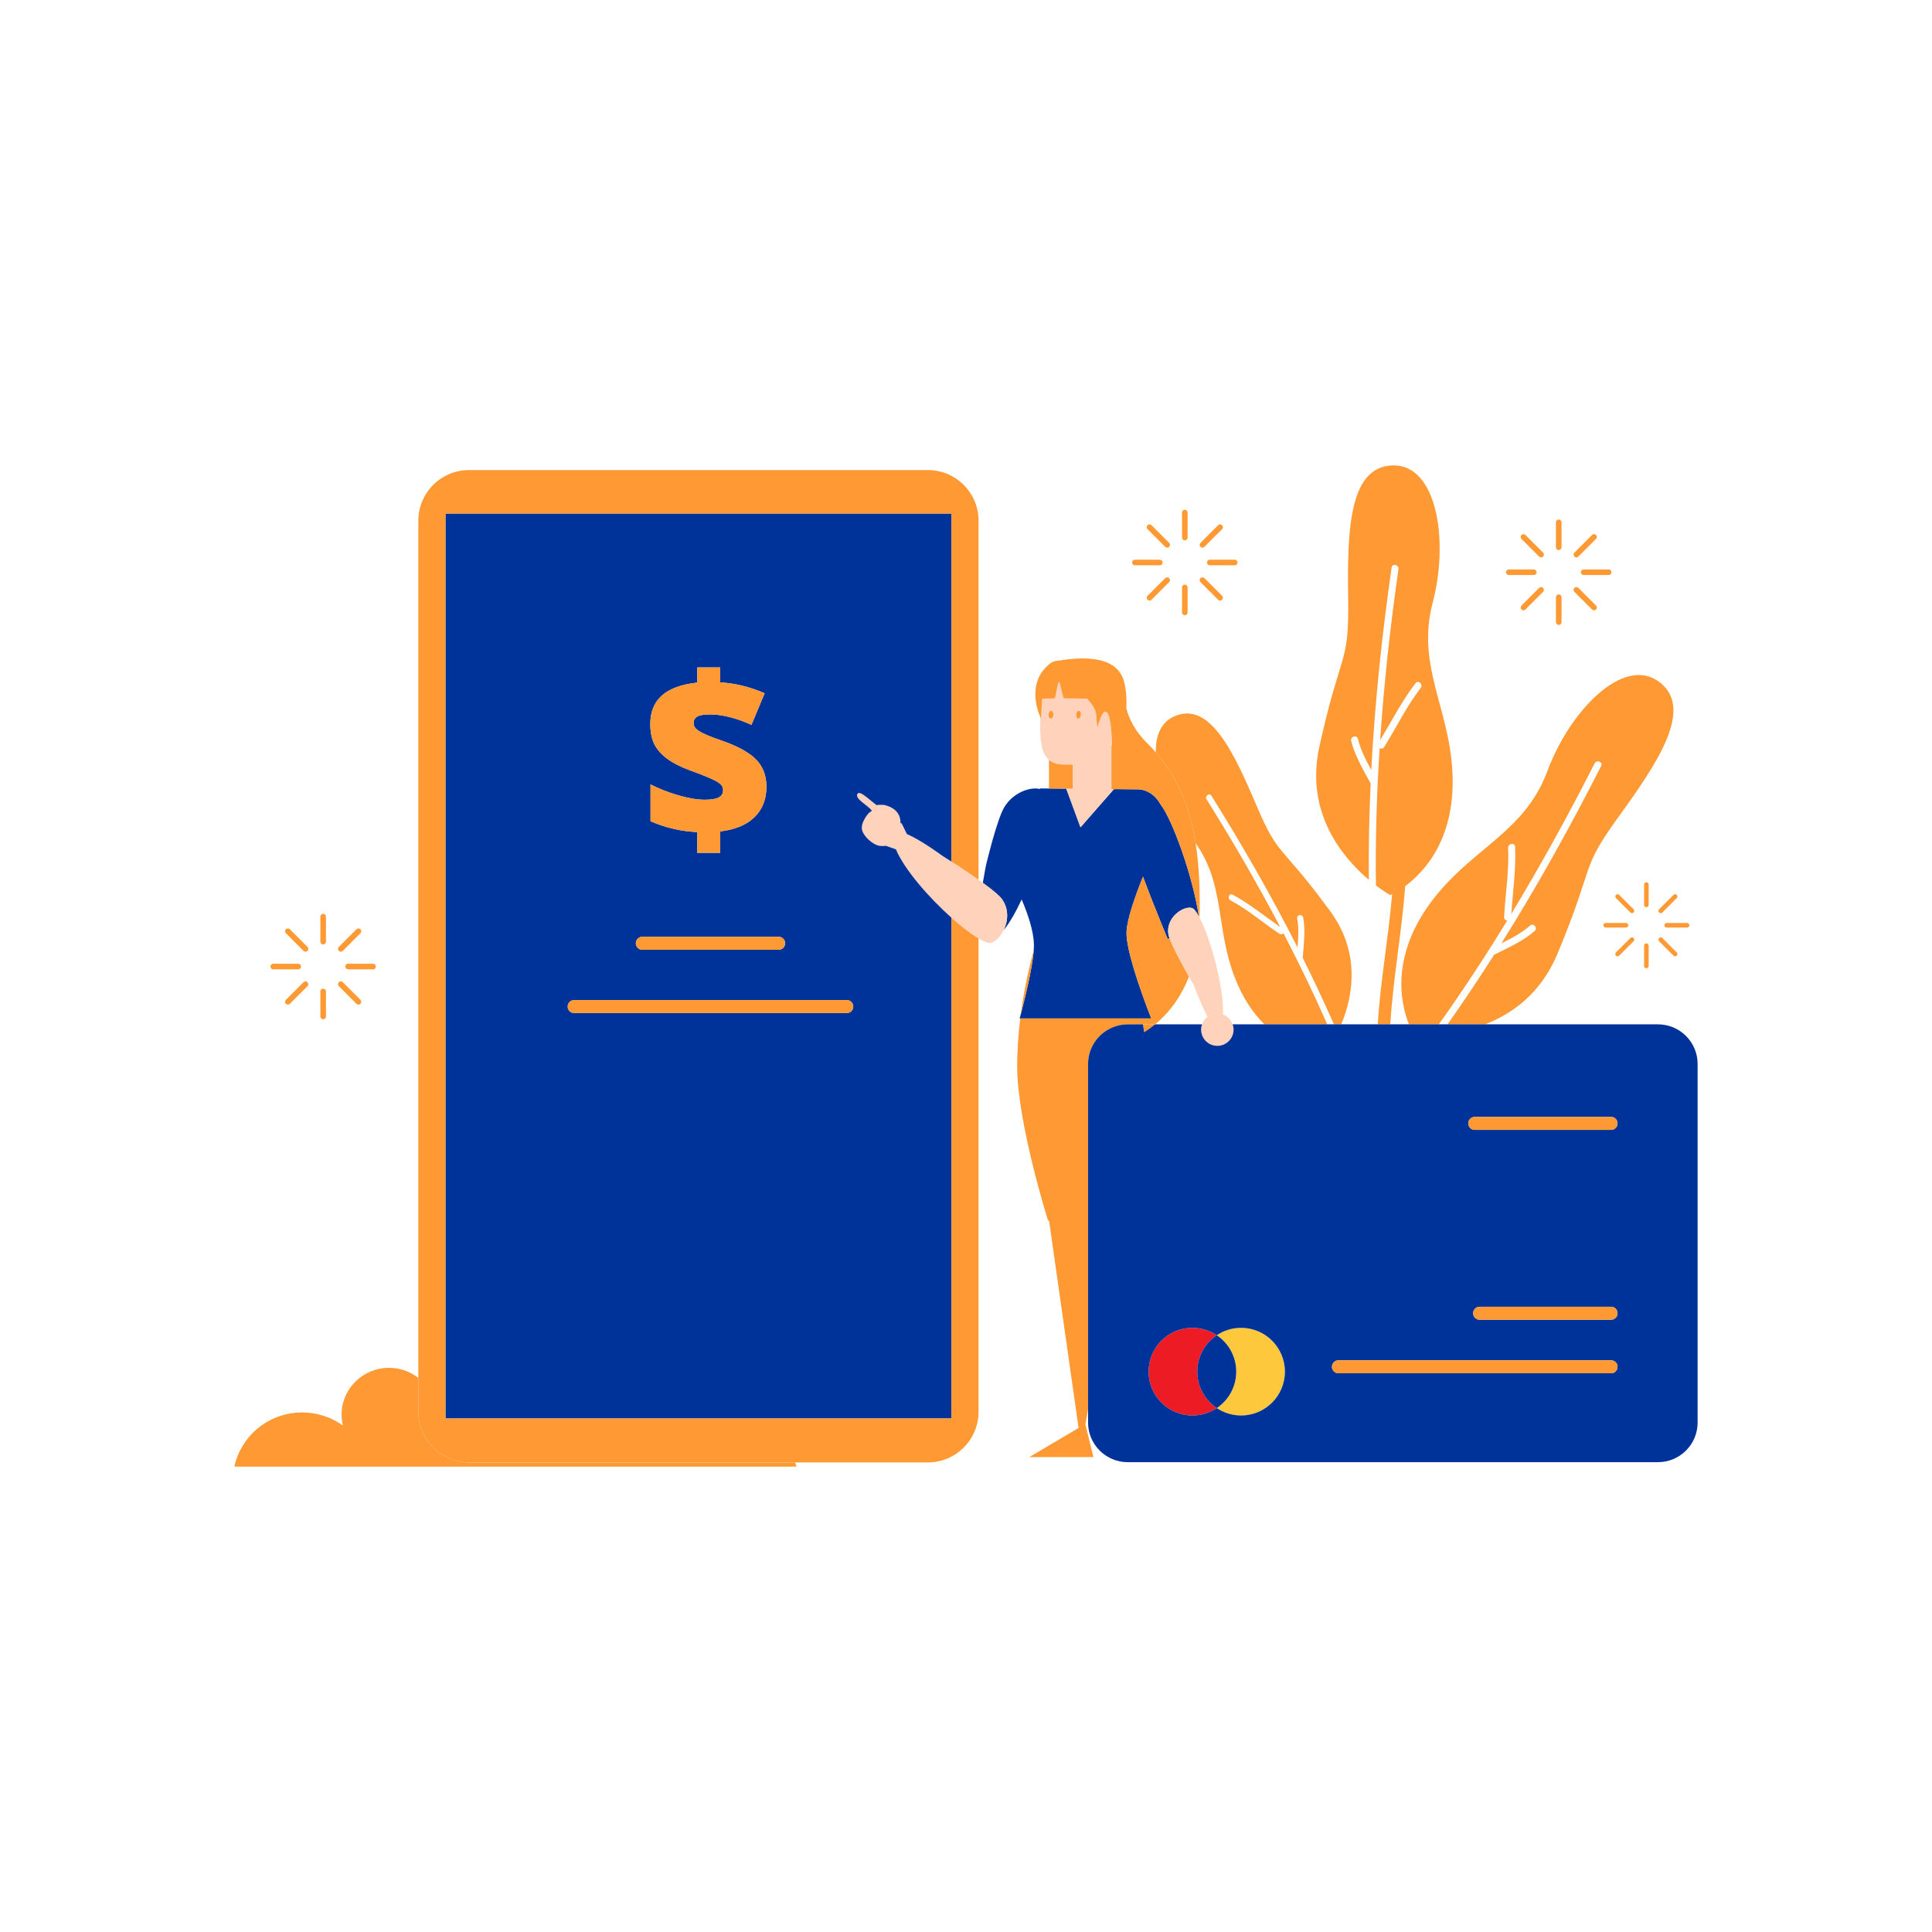 <?xml version="1.0" standalone="no"?>
<svg version="1.1" id="Layer_1" xmlns="http://www.w3.org/2000/svg" xmlns:xlink="http://www.w3.org/1999/xlink" x="0px" y="0px" width="595.28px" height="595.28px" viewBox="0 0 595.28 595.28" enable-background="new 0 0 595.28 595.28" xml:space="preserve">
<path id="color_x5F_8" fill="#fec83d" d="M395.9,422.629c0,7.456-6.044,13.5-13.499,13.5c-2.776,0-5.354-0.84-7.5-2.276
	c3.617-2.422,6-6.544,6-11.224s-2.383-8.802-6-11.224c2.146-1.436,4.724-2.276,7.5-2.276
	C389.856,409.13,395.9,415.174,395.9,422.629z"></path>
<path id="color_x5F_7" fill="#ED1C24" d="M374.901,433.853c-2.146,1.436-4.724,2.276-7.499,2.276c-7.456,0-13.5-6.044-13.5-13.5
	s6.044-13.5,13.5-13.5c2.775,0,5.354,0.84,7.499,2.276c-3.617,2.422-6,6.544-6,11.224S371.284,431.431,374.901,433.853z"></path>
<path id="color_x5F_6" fill="#003399" d="M369.398,282.378c-0.541-0.976-1.068-1.753-1.563-2.248
	c-1.768-1.768-8.602,1.76-7.861,7.559c0.043,0.338,0.163,0.778,0.338,1.288c-0.172,0.135-0.34,0.272-0.498,0.419
	c-0.021-0.04-0.03-0.06-0.03-0.06s-0.972-2.331-2.344-5.723c-1.521-3.763-3.536-8.833-5.267-13.487
	c-2.59,6.43-4.93,13.24-5.07,17.08c-0.093,2.561,0.928,6.87,2.249,11.282c0.02,0.063,0.038,0.127,0.057,0.19
	c0.589,1.956,1.234,3.924,1.867,5.768c1.776,5.182,3.447,9.36,3.447,9.36h-2.854h-8.521h-0.534H332.5h-18.144h-0.192
	c0,0,0.14-0.507,0.366-1.363c0.964-3.647,3.535-13.778,3.971-19.615c0.048-0.642,0.072-1.238,0.063-1.761
	c-0.07-4.24-1.881-9.51-3.78-13.92c-1.769,3.817-3.673,7.149-5.561,9.486c1.337-2.702,1.747-6.361-0.452-9.521
	c-0.826-1.186-3.184-3.094-5.946-5.104c0.506-3.129,0.979-5.402,0.979-5.402s3.4-14.37,5.721-18.05c2.75-4.38,7.859-6.2,10.96-5.45
	l0.02-0.18l2.699,0.023l5.321,0.046l4.394,11.91l2.285-2.61l6.548-7.479l0.702-0.802l0.771-0.88l7.33,0.07
	c0.784,0,1.54,0.143,2.261,0.393c1.968,0.681,3.658,2.22,4.8,4.298C361.202,252.462,367.541,269.97,369.398,282.378z
	 M374.901,411.406c-3.617,2.422-6,6.544-6,11.224s2.383,8.802,6,11.224c3.617-2.422,6-6.544,6-11.224
	S378.519,413.828,374.901,411.406z"></path>
<path id="color_x5F_5" fill="#FFD2BB" d="M342.453,229.783c0.056-0.094,0.108-0.19,0.162-0.286
	c-0.014-0.665-0.035-1.352-0.064-2.041c-0.025-0.58-0.058-1.159-0.098-1.729c-0.041-0.573-0.09-1.134-0.148-1.673
	c-0.181-1.669-0.455-3.116-0.865-3.976c-0.171-0.357-0.365-0.616-0.586-0.744c-0.932-0.537-1.852,1.938-2.339,3.553
	c-0.161,0.533-0.272,0.96-0.323,1.166c-0.021,0.082-0.035,0.14-0.035,0.14s-0.011-0.059-0.025-0.14
	c-0.059-0.334-0.211-1.261-0.264-2.11c-0.011-0.18-0.019-0.356-0.019-0.521c0-1.134-0.058-3.026-2.589-5.791
	c-0.104-0.114-0.184-0.241-0.27-0.365c-0.011,0-0.021,0-0.032,0c-1.331-0.021-2.739-0.041-4.133-0.056
	c-0.991-0.01-1.974-0.019-2.911-0.022c-0.568-0.002-1.121-5.004-1.649-5.003c-0.47,0-0.921,5.002-1.348,5.005
	c-2.271,0.018-3.833,0.08-3.833,0.216c0,0.707-0.33,6.016-0.33,6.016s-0.1-0.195-0.249-0.541v2.883
	c0,4.481,0.358,8.376,2.698,10.375c1.065,0.91,2.541,1.427,4.58,1.427h2.739v7.448l-1.998-0.019l4.394,11.91l2.285-2.61l6.548-7.479
	l0.702-0.802l0.771-0.88l-0.771-0.007V229.783z M332.424,219.015c0.404,0.044,0.688,0.618,0.621,1.282
	c-0.066,0.662-0.443,1.166-0.854,1.122c-0.403-0.044-0.686-0.617-0.62-1.283C331.633,219.474,332.013,218.971,332.424,219.015z
	 M323.076,220.136c0.063-0.662,0.443-1.165,0.854-1.121c0.405,0.044,0.688,0.618,0.622,1.282c-0.067,0.662-0.445,1.166-0.855,1.122
	C323.294,221.375,323.012,220.802,323.076,220.136z M308.771,277.112c2.199,3.159,1.789,6.818,0.452,9.521
	c-1.284,2.597-3.425,4.309-4.935,3.835c-0.791-0.249-1.732-0.705-2.779-1.322c-2.381-1.403-5.319-3.666-8.365-6.389
	c-6.987-6.245-14.523-14.894-17.094-21.064c-1.47-0.519-3.12-1.102-3.125-1.101c-0.072,0.013-0.139,0.028-0.215,0.039
	c-0.509,0.074-1.097,0.056-1.734-0.031c-1.862-0.255-4.643-2.636-5.291-4.629c-0.792-2.439,1.95-5.386,2.104-5.553
	c0.221-0.237,0.983-0.428,0.754-0.755c-1.004-1.429-5.314-3.569-4.334-5.083c0.715-1.105,3.537,1.744,5.897,3.538
	c0.211-0.103,0.417-0.146,0.614-0.11c0.1,0.019,1.542-0.042,1.65-0.006c0.557,0.183,5.124,0.964,5.086,5.544
	c0.041,0.046,0.078,0.091,0.118,0.138c0.069-0.027,0.128-0.05,0.17-0.067c0.037-0.016,0.815,1.601,1.679,3.378
	c4.504,1.912,10.939,6.706,10.939,6.706s1.109,0.688,2.781,1.761c2.211,1.419,5.408,3.513,8.365,5.606
	c0.445,0.316,0.886,0.63,1.315,0.943C305.588,274.018,307.945,275.926,308.771,277.112z M380.082,317.239c0,2.761-2.238,5-5,5
	s-5-2.239-5-5c0-0.572,0.116-1.113,0.293-1.625c0.324-0.937,0.911-1.742,1.684-2.333c-2.145-4.058-4.264-9.79-4.264-9.79
	s-0.604-1.021-1.475-2.553c-1.868-3.286-4.967-8.928-6.008-11.962c-0.175-0.509-0.295-0.949-0.338-1.288
	c-0.74-5.798,6.094-9.327,7.861-7.559c0.494,0.495,1.021,1.271,1.563,2.248c0.063,0.114,0.127,0.221,0.19,0.341
	c3.521,6.621,7.569,21.785,7.245,29.853c1.388,0.521,2.469,1.637,2.955,3.042C379.966,316.126,380.082,316.667,380.082,317.239z"></path>
<path id="color_x5F_4" fill="#ff9933" d="M369.589,282.719c-0.063-0.12-0.127-0.228-0.19-0.341
	c-1.857-12.408-8.196-29.916-11.784-34.482c-1.142-2.078-2.832-3.617-4.8-4.298c-0.721-0.25-1.477-0.393-2.261-0.393l-7.33-0.07
	l-0.771-0.007v-13.346c0.056-0.094,0.108-0.19,0.162-0.286c-0.014-0.665-0.035-1.352-0.064-2.041
	c-0.025-0.58-0.058-1.159-0.098-1.729c-0.041-0.573-0.09-1.134-0.148-1.673c-0.181-1.669-0.455-3.116-0.865-3.976
	c-0.171-0.357-0.365-0.616-0.586-0.744c-0.932-0.537-1.852,1.938-2.339,3.553c-0.161,0.533-0.272,0.96-0.323,1.166
	c-0.021,0.082-0.035,0.14-0.035,0.14s-0.011-0.059-0.025-0.14c-0.059-0.334-0.211-1.261-0.264-2.11
	c-0.011-0.18-0.019-0.356-0.019-0.521c0-1.134-0.058-3.026-2.589-5.791c-0.104-0.114-0.184-0.241-0.27-0.365
	c-0.011,0-0.021,0-0.032,0c-1.331-0.021-2.739-0.041-4.133-0.056c-0.991-0.01-1.974-0.019-2.911-0.022
	c-0.568-0.002-1.121-5.004-1.649-5.003c-0.47,0-0.921,5.002-1.348,5.005c-2.271,0.018-3.833,0.08-3.833,0.216
	c0,0.707-0.33,6.016-0.33,6.016s-0.1-0.195-0.249-0.541c-0.964-2.224-4.067-10.875,3.079-16.476c0.8-0.627,2.08-0.91,3.593-0.969
	c-0.066-0.018-0.103-0.029-0.093-0.031c3.787-0.487,17-2.5,19.284,6.746c0,0,0.985,3.378,0.662,8.066
	c0.782,3.083,2.552,6.941,6.424,10.753c0.94,0.926,1.819,1.881,2.666,2.853c6.64,7.615,10.459,16.685,12.252,27.941
	C369.455,266.565,369.813,274.151,369.589,282.719z M359.814,289.396c-0.021-0.04-0.03-0.06-0.03-0.06s-0.972-2.331-2.344-5.723
	c-1.521-3.763-3.536-8.833-5.267-13.487c-2.59,6.43-4.93,13.24-5.07,17.08c-0.093,2.561,0.928,6.87,2.249,11.282
	c0.02,0.063,0.038,0.127,0.057,0.19c0.589,1.956,1.234,3.924,1.867,5.768c1.776,5.182,3.447,9.36,3.447,9.36h-2.854h-8.521h-0.534
	H332.5h-18.144c-0.582,4.731-0.965,9.856-0.941,15.1c0.075,17.076,9.422,46.921,9.422,46.921l0.428,0.466l9.063,63.685
	l-15.198,8.979h19.772l-2.472-10.063c0.252-1.424,0.528-3.009,0.821-4.717V327.832c0-5.641,3.827-10.375,9.022-11.782
	c1.021-0.276,2.088-0.437,3.195-0.437h4.693h3.739c5.219-4.288,8.437-9.566,10.418-14.675c-1.868-3.286-4.967-8.928-6.008-11.962
	C360.141,289.111,359.973,289.249,359.814,289.396z M323.203,242.949l5.321,0.046l1.998,0.019v-7.448h-2.739
	c-2.039,0-3.515-0.517-4.58-1.427V242.949z M314.53,312.442c0.964-3.647,3.535-13.778,3.971-19.615
	C317.412,296.779,315.667,303.895,314.53,312.442z M333.045,220.297c0.066-0.665-0.217-1.238-0.621-1.282
	c-0.411-0.044-0.791,0.459-0.854,1.121c-0.065,0.666,0.217,1.239,0.62,1.283C332.602,221.463,332.979,220.958,333.045,220.297z
	 M323.931,219.015c-0.411-0.044-0.791,0.459-0.854,1.121c-0.064,0.666,0.218,1.239,0.621,1.283c0.41,0.044,0.788-0.46,0.855-1.122
	C324.619,219.632,324.336,219.059,323.931,219.015z"></path>
<path id="color_x5F_3" fill="#ff9933" d="M245.039,450.598c0.121,0.426,0.241,0.852,0.335,1.288h-57.718h-57.721H72.218
	c1.978-9.204,10.03-16.191,19.831-16.663c0.352-0.019,0.703-0.027,1.061-0.027c1.082,0,2.139,0.088,3.176,0.243
	c3.467,0.515,6.656,1.85,9.373,3.799c-0.264-1.079-0.416-2.205-0.416-3.366c0-7.96,6.543-14.416,14.611-14.416
	c3.42,0,6.557,1.165,9.043,3.107v10.403c0,8.634,6.999,15.633,15.634,15.633H245.039z M511.126,210.031
	c-10.963-8.05-27.462,8.988-34.353,27.551c-6.892,18.563-22.403,23.389-34.624,38.76c-14.065,17.697-10.581,32.89-8.031,39.272
	h9.208c7.396-10.397,14.396-21.062,21.05-31.938c-0.508-0.092-0.979-0.482-0.941-1.14c0.379-7.106,1.583-14.174,1.242-21.31
	c-0.061-1.384,2.082-1.724,2.146-0.329c0.325,6.92-0.702,13.764-1.149,20.651c9.143-15.105,17.656-30.592,25.653-46.336
	c0.624-1.234,2.655-0.473,2.026,0.778c-9.468,18.641-19.635,36.946-30.74,54.661c3.129-1.553,6.211-3.166,8.874-5.483
	c1.057-0.918,2.399,0.785,1.351,1.707c-3.596,3.129-7.937,5.021-12.143,7.151c-0.099,0.049-0.183,0.052-0.277,0.072
	c-4.636,7.281-9.431,14.462-14.41,21.518h11.569c8.414-3.25,17.209-9.562,22.278-21.693c11.869-28.397,6.688-25.456,18.92-42.341
	C511.003,234.692,522.083,218.086,511.126,210.031z M447.484,237.31c-1.162-19.597-11.081-32.473-6.049-51.621
	c5.036-19.146,1.327-42.582-12.268-42.292c-13.598,0.288-14.076,20.247-13.778,41.095c0.295,20.848-2.246,15.465-8.864,45.53
	c-4.511,20.501,7.278,34.32,15.233,41.046c-0.106-9.921,0.119-19.834,0.568-29.733c-0.063-0.071-0.133-0.123-0.18-0.219
	c-2.225-4.16-4.684-8.212-5.824-12.831c-0.335-1.355,1.742-1.981,2.083-0.619c0.841,3.427,2.438,6.515,4.11,9.588
	c1.099-20.881,3.301-41.706,6.271-62.4c0.2-1.381,2.303-0.841,2.104,0.528c-2.509,17.481-4.448,35.049-5.646,52.663
	c3.592-5.896,6.682-12.082,10.929-17.559c0.854-1.108,2.415,0.41,1.565,1.502c-4.378,5.646-7.459,12.119-11.23,18.152
	c-0.35,0.562-0.956,0.613-1.421,0.393c-0.901,14.077-1.34,28.18-1.134,42.294c2.593,1.973,4.401,2.973,4.401,2.973
	s0.214-0.091,0.588-0.276c-1.162,13.42-3.603,26.717-4.441,40.088h3.871c0.871-14.203,3.539-28.334,4.597-42.593
	C439.021,268.541,448.714,258.061,447.484,237.31z M387.089,248.069c-6.993-16.452-14.291-31.934-25.051-27.447
	c-4.279,1.786-6.025,5.975-5.918,11.203c6.64,7.615,10.459,16.685,12.252,27.941c9.015,12.719,6.233,25.757,11.865,40.845
	c2.521,6.754,5.86,11.567,9.36,15.003h19.354c-4.188-9.512-8.703-18.87-13.499-28.083c-0.289,0.332-0.785,0.504-1.252,0.187
	c-5.052-3.424-9.714-7.43-15.105-10.338c-1.043-0.564-0.344-2.293,0.71-1.719c5.229,2.825,9.798,6.601,14.656,9.974
	c-7.046-13.394-14.66-26.496-22.688-39.331c-0.632-1.011,0.829-2.157,1.465-1.148c9.51,15.199,18.456,30.766,26.556,46.752
	c0.245-2.981,0.426-5.96-0.101-8.941c-0.206-1.18,1.64-1.414,1.851-0.234c0.705,4.015,0.18,8.051-0.117,12.076
	c-0.007,0.096-0.044,0.167-0.066,0.241c3.371,6.777,6.593,13.628,9.634,20.565h2.266c3.485-8.397,6.169-21.828-3.438-34.919
	C394.212,259.411,394.085,264.521,387.089,248.069z M352.533,318.055c1.208-0.767,2.326-1.585,3.369-2.441h-3.739
	C352.292,316.427,352.416,317.24,352.533,318.055z M365.06,166.487c0.477,0,0.863-0.385,0.863-0.86v-7.693
	c0-0.476-0.387-0.862-0.863-0.862s-0.863,0.387-0.863,0.862v7.693C364.196,166.103,364.583,166.487,365.06,166.487z M365.06,189.555
	c0.477,0,0.863-0.386,0.863-0.862v-7.69c0-0.479-0.387-0.863-0.863-0.863s-0.863,0.385-0.863,0.863v7.69
	C364.196,189.169,364.583,189.555,365.06,189.555z M358.235,173.313c0-0.476-0.387-0.862-0.863-0.862h-7.691
	c-0.477,0-0.863,0.387-0.863,0.862c0,0.478,0.387,0.864,0.863,0.864h7.691C357.849,174.177,358.235,173.79,358.235,173.313z
	 M371.884,173.313c0,0.478,0.387,0.864,0.863,0.864h7.691c0.477,0,0.863-0.387,0.863-0.864c0-0.476-0.387-0.862-0.863-0.862h-7.691
	C372.271,172.45,371.884,172.837,371.884,173.313z M359.014,168.487c0.337,0.337,0.884,0.337,1.222,0
	c0.336-0.337,0.336-0.883-0.001-1.22l-5.438-5.439c-0.338-0.338-0.885-0.338-1.221,0c-0.338,0.338-0.338,0.884,0,1.221
	L359.014,168.487z M375.324,184.798c0.337,0.337,0.884,0.337,1.22,0c0.338-0.337,0.338-0.883,0-1.222l-5.438-5.438
	c-0.337-0.337-0.884-0.337-1.22,0c-0.338,0.337-0.338,0.883,0,1.22L375.324,184.798z M359.014,178.139l-5.438,5.438
	c-0.338,0.339-0.338,0.885,0,1.222c0.336,0.337,0.883,0.337,1.221,0l5.438-5.439c0.337-0.337,0.337-0.883,0-1.22
	S359.351,177.802,359.014,178.139z M371.105,168.487l5.438-5.438c0.338-0.337,0.338-0.883,0-1.221c-0.336-0.338-0.883-0.338-1.22,0
	l-5.438,5.439c-0.338,0.337-0.338,0.883,0,1.22C370.222,168.824,370.769,168.824,371.105,168.487z M99.573,290.98
	c0.477,0,0.863-0.385,0.863-0.86v-7.693c0-0.476-0.387-0.862-0.863-0.862s-0.863,0.387-0.863,0.862v7.693
	C98.71,290.596,99.097,290.98,99.573,290.98z M99.573,314.048c0.477,0,0.863-0.386,0.863-0.862v-7.69
	c0-0.479-0.387-0.863-0.863-0.863s-0.863,0.385-0.863,0.863v7.69C98.71,313.662,99.097,314.048,99.573,314.048z M84.194,298.67
	h7.691c0.477,0,0.863-0.387,0.863-0.864c0-0.476-0.387-0.862-0.863-0.862h-7.691c-0.477,0-0.863,0.387-0.863,0.862
	C83.331,298.283,83.718,298.67,84.194,298.67z M106.397,297.806c0,0.478,0.387,0.864,0.863,0.864h7.691
	c0.477,0,0.863-0.387,0.863-0.864c0-0.476-0.387-0.862-0.863-0.862h-7.691C106.784,296.943,106.397,297.33,106.397,297.806z
	 M93.527,292.98c0.337,0.337,0.884,0.337,1.222,0c0.336-0.337,0.336-0.883-0.001-1.22l-5.438-5.439
	c-0.338-0.338-0.885-0.338-1.221,0c-0.338,0.338-0.338,0.884,0,1.221L93.527,292.98z M109.838,309.291
	c0.337,0.337,0.884,0.337,1.22,0c0.338-0.337,0.338-0.883,0-1.222l-5.438-5.438c-0.337-0.337-0.884-0.337-1.22,0
	c-0.338,0.337-0.338,0.883,0,1.22L109.838,309.291z M93.527,302.632l-5.438,5.438c-0.338,0.339-0.338,0.885,0,1.222
	c0.336,0.337,0.883,0.337,1.221,0l5.438-5.439c0.337-0.337,0.337-0.883,0-1.22S93.864,302.295,93.527,302.632z M105.619,292.98
	l5.438-5.438c0.338-0.337,0.338-0.883,0-1.221c-0.336-0.338-0.883-0.338-1.22,0l-5.438,5.439c-0.338,0.337-0.338,0.883,0,1.22
	C104.735,293.317,105.282,293.317,105.619,292.98z M480.273,169.487c0.477,0,0.863-0.385,0.863-0.86v-7.693
	c0-0.476-0.387-0.862-0.863-0.862s-0.863,0.387-0.863,0.862v7.693C479.41,169.103,479.797,169.487,480.273,169.487z
	 M480.273,192.555c0.477,0,0.863-0.386,0.863-0.862v-7.69c0-0.479-0.387-0.863-0.863-0.863s-0.863,0.385-0.863,0.863v7.69
	C479.41,192.169,479.797,192.555,480.273,192.555z M464.895,177.177h7.691c0.477,0,0.863-0.387,0.863-0.864
	c0-0.476-0.387-0.862-0.863-0.862h-7.691c-0.477,0-0.863,0.387-0.863,0.862C464.031,176.79,464.418,177.177,464.895,177.177z
	 M487.098,176.313c0,0.478,0.387,0.864,0.863,0.864h7.691c0.477,0,0.863-0.387,0.863-0.864c0-0.476-0.387-0.862-0.863-0.862h-7.691
	C487.484,175.45,487.098,175.837,487.098,176.313z M474.228,171.487c0.337,0.337,0.884,0.337,1.222,0
	c0.336-0.337,0.336-0.883-0.001-1.22l-5.438-5.439c-0.338-0.338-0.885-0.338-1.221,0c-0.338,0.338-0.338,0.884,0,1.221
	L474.228,171.487z M490.538,187.798c0.337,0.337,0.884,0.337,1.22,0c0.338-0.337,0.338-0.883,0-1.222l-5.438-5.438
	c-0.337-0.337-0.884-0.337-1.22,0c-0.338,0.337-0.338,0.883,0,1.22L490.538,187.798z M474.228,181.139l-5.438,5.438
	c-0.338,0.339-0.338,0.885,0,1.222c0.336,0.337,0.883,0.337,1.221,0l5.438-5.439c0.337-0.337,0.337-0.883,0-1.22
	S474.564,180.802,474.228,181.139z M486.319,171.487l5.438-5.438c0.338-0.337,0.338-0.883,0-1.221c-0.336-0.338-0.883-0.338-1.22,0
	l-5.438,5.439c-0.338,0.337-0.338,0.883,0,1.22C485.436,171.824,485.982,171.824,486.319,171.487z M507.272,271.846
	c-0.389,0-0.704,0.315-0.704,0.703v6.272c0,0.388,0.315,0.702,0.704,0.702s0.704-0.314,0.704-0.702v-6.272
	C507.977,272.162,507.661,271.846,507.272,271.846z M507.272,290.653c-0.389,0-0.704,0.313-0.704,0.704v6.27
	c0,0.389,0.315,0.703,0.704,0.703s0.704-0.314,0.704-0.703v-6.27C507.977,290.967,507.661,290.653,507.272,290.653z
	 M501.709,285.088c0-0.388-0.315-0.703-0.704-0.703h-6.271c-0.389,0-0.704,0.315-0.704,0.703c0,0.389,0.315,0.705,0.704,0.705h6.271
	C501.394,285.792,501.709,285.477,501.709,285.088z M519.811,284.385h-6.271c-0.389,0-0.704,0.315-0.704,0.703
	c0,0.389,0.315,0.705,0.704,0.705h6.271c0.389,0,0.704-0.315,0.704-0.705C520.515,284.7,520.199,284.385,519.811,284.385z
	 M498.904,275.725c-0.275-0.275-0.721-0.275-0.995,0c-0.275,0.276-0.275,0.721,0,0.996l4.435,4.434c0.274,0.275,0.72,0.275,0.996,0
	c0.273-0.274,0.273-0.72-0.002-0.994L498.904,275.725z M512.201,289.023c-0.274-0.275-0.72-0.275-0.994,0
	c-0.275,0.274-0.275,0.72,0,0.994l4.434,4.435c0.275,0.275,0.721,0.275,0.995,0c0.275-0.274,0.275-0.72,0-0.996L512.201,289.023z
	 M502.344,289.023l-4.435,4.433c-0.275,0.276-0.275,0.722,0,0.996c0.274,0.275,0.72,0.275,0.995,0l4.434-4.435
	c0.275-0.274,0.275-0.72,0-0.994C503.063,288.748,502.618,288.748,502.344,289.023z M511.207,281.154
	c0.274,0.275,0.72,0.275,0.994,0l4.435-4.434c0.275-0.275,0.275-0.72,0-0.996c-0.274-0.275-0.72-0.275-0.995,0l-4.434,4.435
	C510.932,280.434,510.932,280.879,511.207,281.154z"></path>
<path id="color_x5F_2" fill="#003399" d="M270.106,248.116c0.211-0.103,0.417-0.146,0.614-0.11c0.1,0.019,1.542-0.042,1.65-0.006
	c0.557,0.183,5.124,0.964,5.086,5.544c0.041,0.046,0.078,0.091,0.118,0.138c0.069-0.027,0.128-0.05,0.17-0.067
	c0.037-0.016,0.815,1.601,1.679,3.378c4.504,1.912,10.939,6.706,10.939,6.706s1.109,0.688,2.781,1.761V158.235H137.262v261.417
	v17.391h75.03h3.498h17.406h59.948V282.757c-6.987-6.245-14.523-14.894-17.094-21.064c-1.47-0.519-3.12-1.102-3.125-1.101
	c-0.072,0.013-0.139,0.028-0.215,0.039c-0.509,0.074-1.097,0.056-1.734-0.031c-1.862-0.255-4.643-2.636-5.291-4.629
	c-0.792-2.439,1.95-5.386,2.104-5.553c0.221-0.237,0.983-0.428,0.754-0.755c-1.004-1.429-5.314-3.569-4.334-5.083
	C264.924,243.473,267.746,246.323,270.106,248.116z M203.991,214.254c2.412-2.117,6.03-3.425,10.855-3.926v-4.677h7.067v4.609
	c4.528,0.25,9.092,1.365,13.688,3.345l-4.063,9.729c-4.757-2.139-9.046-3.209-12.869-3.209c-1.821,0-3.102,0.222-3.841,0.666
	c-0.74,0.444-1.109,1.099-1.109,1.963c0,0.751,0.267,1.372,0.802,1.861s1.462,1.036,2.782,1.639s3.152,1.303,5.496,2.099
	c4.757,1.685,8.171,3.602,10.242,5.752c2.07,2.15,3.106,4.921,3.106,8.313c0,3.823-1.212,6.93-3.636,9.319
	c-2.424,2.39-5.957,3.87-10.6,4.438v6.589h-7.067v-6.384c-4.983-0.228-9.786-1.343-14.406-3.346v-11.333
	c2.641,1.343,5.508,2.464,8.604,3.362c3.095,0.899,5.814,1.349,8.158,1.349c1.935,0,3.352-0.233,4.251-0.7
	c0.898-0.466,1.348-1.246,1.348-2.338c0-0.751-0.324-1.388-0.973-1.912c-0.648-0.523-1.729-1.115-3.243-1.775
	s-3.556-1.456-6.128-2.39c-2.89-1.069-5.223-2.271-6.998-3.602c-1.775-1.332-3.066-2.822-3.874-4.472
	c-0.809-1.65-1.212-3.704-1.212-6.162C200.373,219.306,201.579,216.37,203.991,214.254z M197.912,288.637h41.998
	c1.104,0,2,0.896,2,2s-0.896,2-2,2h-41.998c-1.104,0-2-0.896-2-2S196.808,288.637,197.912,288.637z M260.909,312.136h-83.996
	c-1.104,0-2-0.896-2-2s0.896-2,2-2h83.996c1.104,0,2,0.896,2,2S262.014,312.136,260.909,312.136z M510.845,315.614h-53.269h-11.569
	h-2.681h-9.208h-5.745h-3.871H413.26h-2.266h-2.043h-19.354h-9.809c0.177,0.512,0.293,1.053,0.293,1.625c0,2.761-2.238,5-5,5
	s-5-2.239-5-5c0-0.572,0.116-1.113,0.293-1.625h-14.473c-1.043,0.856-2.161,1.674-3.369,2.441c-0.117-0.814-0.241-1.628-0.37-2.441
	h-4.693c-1.107,0-2.175,0.161-3.195,0.437c-5.195,1.407-9.022,6.141-9.022,11.782v106.344v4.124c0,6.747,5.47,12.217,12.218,12.217
	h163.375c6.748,0,12.218-5.471,12.218-12.217V327.832C523.063,321.084,517.593,315.614,510.845,315.614z M382.401,436.129
	c-2.776,0-5.354-0.84-7.5-2.276c-2.146,1.436-4.724,2.276-7.499,2.276c-7.456,0-13.5-6.044-13.5-13.5s6.044-13.5,13.5-13.5
	c2.775,0,5.354,0.84,7.499,2.276c2.146-1.436,4.724-2.276,7.5-2.276c7.455,0,13.499,6.044,13.499,13.5
	S389.856,436.129,382.401,436.129z M496.397,423.13h-83.996c-1.104,0-2-0.896-2-2s0.896-2,2-2h83.996c1.104,0,2,0.896,2,2
	S497.502,423.13,496.397,423.13z M496.397,406.631h-40.498c-1.104,0-2-0.896-2-2s0.896-2,2-2h40.498c1.104,0,2,0.896,2,2
	S497.502,406.631,496.397,406.631z M496.397,348.134h-41.998c-1.104,0-2-0.896-2-2s0.896-2,2-2h41.998c1.104,0,2,0.896,2,2
	S497.502,348.134,496.397,348.134z"></path>
<path id="color_x5F_1" fill="#ff9933" d="M301.51,160.465v110.6c-2.957-2.093-6.154-4.187-8.365-5.606V158.235H137.262v261.417
	v17.391h75.03h3.498h17.406h59.948V282.757c3.046,2.723,5.984,4.986,8.365,6.389v145.819c0,8.634-7,15.633-15.633,15.633h-40.838
	H144.53c-8.635,0-15.634-6.999-15.634-15.633v-10.403V160.465c0-8.634,6.999-15.633,15.634-15.633h141.347
	C294.51,144.832,301.51,151.831,301.51,160.465z M454.399,348.134h41.998c1.104,0,2-0.896,2-2s-0.896-2-2-2h-41.998
	c-1.104,0-2,0.896-2,2S453.295,348.134,454.399,348.134z M195.912,290.637c0,1.104,0.896,2,2,2h41.998c1.104,0,2-0.896,2-2
	s-0.896-2-2-2h-41.998C196.808,288.637,195.912,289.532,195.912,290.637z M496.397,419.13h-83.996c-1.104,0-2,0.896-2,2s0.896,2,2,2
	h83.996c1.104,0,2-0.896,2-2S497.502,419.13,496.397,419.13z M174.913,310.136c0,1.104,0.896,2,2,2h83.996c1.104,0,2-0.896,2-2
	s-0.896-2-2-2h-83.996C175.809,308.136,174.913,309.031,174.913,310.136z M496.397,402.631h-40.498c-1.104,0-2,0.896-2,2
	s0.896,2,2,2h40.498c1.104,0,2-0.896,2-2S497.502,402.631,496.397,402.631z M214.847,205.651v4.677
	c-4.825,0.5-8.443,1.809-10.855,3.926c-2.412,2.116-3.618,5.052-3.618,8.808c0,2.458,0.403,4.512,1.212,6.162
	c0.808,1.65,2.099,3.141,3.874,4.472c1.775,1.331,4.108,2.532,6.998,3.602c2.572,0.934,4.614,1.729,6.128,2.39
	s2.595,1.252,3.243,1.775c0.648,0.524,0.973,1.161,0.973,1.912c0,1.092-0.449,1.872-1.348,2.338c-0.899,0.466-2.316,0.7-4.251,0.7
	c-2.344,0-5.063-0.449-8.158-1.349c-3.096-0.898-5.963-2.02-8.604-3.362v11.333c4.62,2.003,9.423,3.118,14.406,3.346v6.384h7.067
	v-6.589c4.643-0.568,8.176-2.048,10.6-4.438c2.424-2.389,3.636-5.496,3.636-9.319c0-3.391-1.036-6.162-3.106-8.313
	c-2.071-2.151-5.485-4.068-10.242-5.752c-2.344-0.796-4.176-1.496-5.496-2.099s-2.247-1.149-2.782-1.639s-0.802-1.11-0.802-1.861
	c0-0.864,0.369-1.519,1.109-1.963c0.739-0.444,2.02-0.666,3.841-0.666c3.823,0,8.112,1.07,12.869,3.209l4.063-9.729
	c-4.597-1.98-9.16-3.095-13.688-3.345v-4.609H214.847z"></path>
</svg>